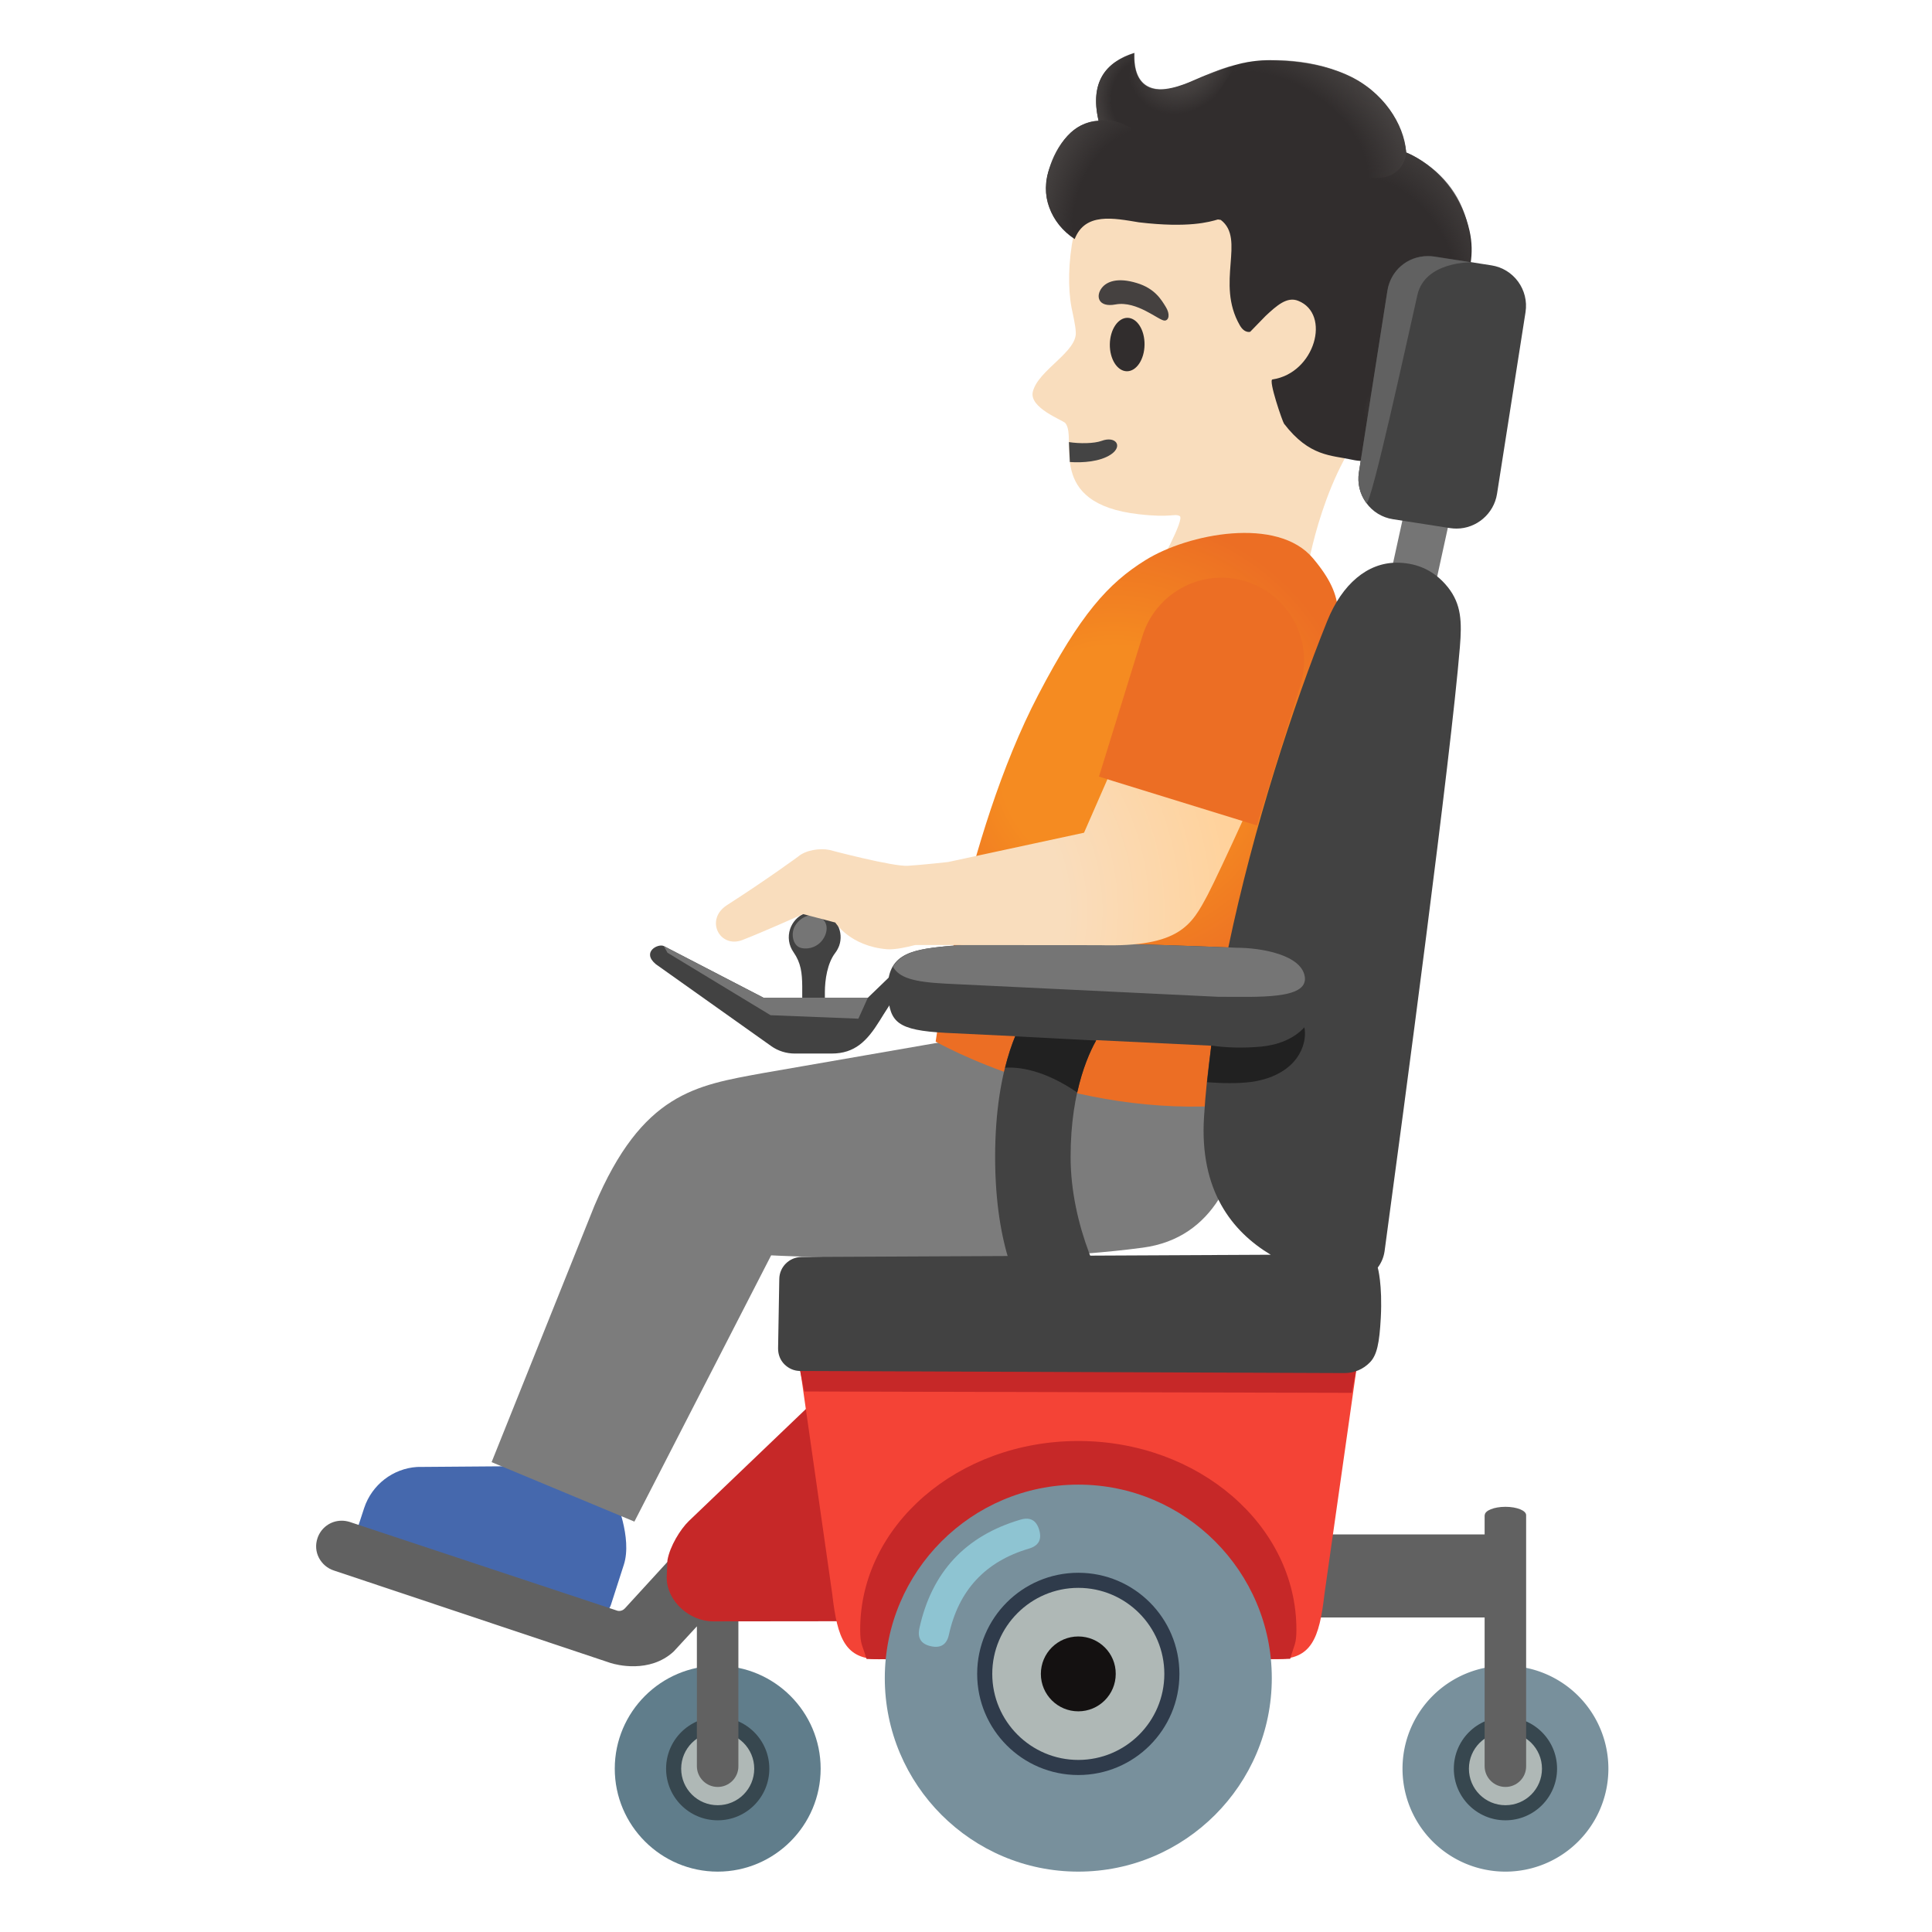 <svg viewBox="0 0 128 128" xmlns="http://www.w3.org/2000/svg">
  <defs>
    <radialGradient id="arm_2_" cx="60.824" cy="-58.648" gradientTransform="matrix(1 0.028 0.028 -1 0 0)" gradientUnits="userSpaceOnUse" r="22.581">
      <stop offset="0.5" stop-color="#F9DDBD"/>
      <stop offset="1" stop-color="#FFD29C"/>
    </radialGradient>
    <radialGradient id="SVGID_1_" cx="25.753" cy="119.741" gradientTransform="matrix(0.055 0.999 0.741 -0.041 0 0)" gradientUnits="userSpaceOnUse" r="12.968">
      <stop offset="0.699" stop-color="#454140" stop-opacity="0"/>
      <stop offset="1" stop-color="#454140"/>
    </radialGradient>
    <radialGradient id="SVGID_2_" cx="67.441" cy="33.805" gradientTransform="matrix(0.835 0.55 0.652 -0.99 0 0)" gradientUnits="userSpaceOnUse" r="3.49">
      <stop offset="0.58" stop-color="#454140"/>
      <stop offset="1" stop-color="#454140" stop-opacity="0"/>
    </radialGradient>
    <radialGradient id="SVGID_3_" cx="75.895" cy="0.289" gradientTransform="matrix(0.996 0.09 0.11 -1.218 0 0)" gradientUnits="userSpaceOnUse" r="3.117">
      <stop offset="0.638" stop-color="#454140" stop-opacity="0"/>
      <stop offset="1" stop-color="#454140"/>
    </radialGradient>
    <radialGradient id="SVGID_4_" cx="81.816" cy="6.616" gradientTransform="matrix(0.883 0.281 0.397 -1.346 0 0)" gradientUnits="userSpaceOnUse" r="6.596">
      <stop offset="0.598" stop-color="#454140" stop-opacity="0"/>
      <stop offset="1" stop-color="#454140"/>
    </radialGradient>
    <radialGradient id="SVGID_5_" cx="-75.846" cy="-54.011" gradientTransform="matrix(-0.863 -0.539 -0.353 0.574 0 0)" gradientUnits="userSpaceOnUse" r="10.237">
      <stop offset="0.637" stop-color="#454140" stop-opacity="0"/>
      <stop offset="1" stop-color="#454140"/>
    </radialGradient>
    <radialGradient id="SVGID_6_" cx="-96.919" cy="-15.826" gradientTransform="matrix(-0.986 -0.164 0.122 -0.732 0 0)" gradientUnits="userSpaceOnUse" r="3.326">
      <stop offset="0.538" stop-color="#454140"/>
      <stop offset="1" stop-color="#454140" stop-opacity="0"/>
    </radialGradient>
    <radialGradient id="SVGID_7_" cx="56.784" cy="-103.124" gradientTransform="matrix(0.778 -0.629 -0.467 -0.577 0 0)" gradientUnits="userSpaceOnUse" r="4.449">
      <stop offset="0.699" stop-color="#454140" stop-opacity="0"/>
      <stop offset="1" stop-color="#454140"/>
    </radialGradient>
    <radialGradient id="SVGID_8_" cx="73.815" cy="50.423" gradientUnits="userSpaceOnUse" r="16.415">
      <stop offset="0.463" stop-color="#F58B21"/>
      <stop offset="0.697" stop-color="#F17E22"/>
      <stop offset="1" stop-color="#EC6E24"/>
    </radialGradient>
  </defs>
  <path id="head_2_" d="M93.39,13.48 C91.02,9.24 85.39,5.77 80.57,6.34 C75.17,6.98 72.11,10.71 71.13,15.57 C70.77,17.33 70.75,19.1 70.99,20.37 C71.02,20.52 71.27,21.63 71.27,21.97 C71.41,23.3 68.8,24.49 68.43,25.94 C68.15,27.02 70.41,27.83 70.58,28.03 C71.43,29.05 69.19,33.36 75.45,34.07 C77.63,34.32 77.8,34 78.16,34.19 C78.52,34.38 76.65,37.73 76.65,37.73 L86.62,37.73 C86.62,37.73 87.68,30.97 91.25,27.38 C94.42,24.21 94.91,16.21 93.39,13.48 Z" fill="#F9DDBD"/>
  <path id="mouth_1_" d="M70.82,29.29 C71.53,29.4 72.48,29.39 72.98,29.21 C73.91,28.86 74.43,29.55 73.6,30.11 C72.88,30.59 71.74,30.67 70.88,30.61 L70.82,29.29 Z" fill="#444444"/>
  <path id="eye_1_" d="M74.704,21.057 C75.339,21.066 75.843,21.865 75.829,22.843 C75.816,23.82 75.29,24.605 74.655,24.597 C74.02,24.588 73.516,23.788 73.529,22.811 C73.543,21.833 74.069,21.048 74.704,21.057 Z" fill="#312D2D"/>
  <path id="eyebrow_1_" d="M73.91,20.17 C72.76,20.39 72.57,19.62 73,19.07 C73.32,18.66 74.03,18.36 75.31,18.75 C76.52,19.11 76.95,19.87 77.24,20.34 C77.53,20.81 77.45,21.23 77.16,21.24 C76.77,21.24 75.33,19.91 73.91,20.17 Z" fill="#454140"/>
  <path id="hair_2_" d="M97.36,15.29 C96.46,11.3 93.16,10.1 93.16,10.1 C93.16,10.1 92.8,4.05 84.12,3.99 C81.46,3.97 79.54,5.33 77.87,5.8 C76.44,6.2 75.06,5.84 75.15,3.51 C73.22,4.13 72.2,5.44 72.78,8 C71.03,8.12 70.17,9.48 69.55,11.1 C68.86,12.89 69.6,14.79 71.2,15.84 C71.89,14.06 73.77,14.45 75.46,14.73 C78.75,15.12 80.14,14.7 80.69,14.54 C80.81,14.56 80.88,14.57 80.88,14.57 C82.55,15.84 80.52,18.74 82.14,21.55 C82.46,22.11 82.83,21.98 82.83,21.98 L83.84,20.94 C84.59,20.24 85.27,19.63 86.01,19.93 C88.2,20.8 87.13,24.72 84.3,25.14 C84.02,25.18 84.97,27.94 85.07,28.07 C86.76,30.27 88.2,30.15 89.59,30.46 C91.51,30.89 92.88,29.51 92.88,29.51 C92.88,29.51 90.69,28.02 93.98,25.98 C97.24,23.96 95.92,20.79 95.92,20.79 C95.92,20.79 98.06,18.37 97.36,15.29 Z" fill="#312D2D"/>
  <path d="M92.77,23.88 C94.83,21.92 98.56,19.53 97.13,14.49 C96.57,12.52 95.12,10.97 93.14,10.09 C93.14,10.09 93.06,10.76 92.6,11.27 C92.01,11.94 90.76,11.76 90.76,11.76 C93.84,17.02 93.12,19.98 92.77,23.88 Z" fill="url(#SVGID_1_)"/>
  <path d="M81.99,4.24 C81.18,4.41 79.52,5.13 79.2,5.27 C78.83,5.43 77.37,6.12 76.4,5.85 C75,5.47 75.19,3.76 75.17,3.49 C74.82,4.34 73.97,8.19 76.89,8.69 C78.61,8.98 79.81,7.55 80.56,6.33 C80.83,5.89 81.88,4.41 81.99,4.24 Z" fill="url(#SVGID_2_)"/>
  <path d="M72.79,7.99 C72.79,7.99 73.78,7.85 74.97,8.49 C73.89,7.41 75.15,3.5 75.15,3.5 C74.89,3.6 71.88,4.33 72.79,7.99 Z" fill="url(#SVGID_3_)"/>
  <path d="M72.79,7.99 C70.8,8.12 69.78,10.12 69.46,11.37 C69.28,12.07 69.22,12.87 69.46,13.56 C70,15.11 70.91,15.6 71.21,15.83 L74.97,8.49 C74.4,8.22 74.01,7.91 72.79,7.99 Z" fill="url(#SVGID_4_)"/>
  <path d="M89.25,4.96 C91.67,6.05 93.02,8.25 93.16,10.04 C93.2,10.56 92.3,14.75 84.18,7.95 C81.16,5.42 81.63,4.36 82.03,4.24 C83.43,3.86 86.54,3.74 89.25,4.96 Z" fill="url(#SVGID_5_)"/>
  <path d="M89.49,27.61 C89.56,24.11 94.85,25.33 94.85,25.33 C94.85,25.33 94.49,25.64 93.86,26.06 C92.99,26.65 92.41,27.19 92.22,27.84 C91.93,28.83 92.88,29.51 92.88,29.51 C92.88,29.51 89.95,29.88 89.49,27.61 Z" fill="url(#SVGID_6_)"/>
  <path d="M95.92,20.8 C95.92,20.8 93.23,23.88 92.49,24 C91.61,24.14 93.98,25.99 93.98,25.99 C93.98,25.99 97.09,24.34 95.92,20.8 Z" fill="url(#SVGID_7_)"/>
  <path d="M39.05,107.04 C39.65,107.23 40.29,106.9 40.48,106.31 L41.33,103.67 C41.91,101.88 40.75,99.25 40.75,99.25 L34.18,97.14 L27.64,97.19 C26.03,97.29 24.64,98.37 24.13,99.9 L23.74,101.09 C23.57,101.61 23.86,102.17 24.38,102.34 L39.05,107.04 Z" fill="#4568AD"/>
  <path d="M82.26,65.54 L63.79,65.54 L62.61,69 L50.46,71.11 C46.14,71.91 42.55,72.39 39.38,79.89 L32.57,96.87 L42.03,100.81 L51.09,83.17 C51.09,83.17 66.19,83.95 75.72,82.66 C85.22,81.38 82.26,65.54 82.26,65.54 Z" fill="#7C7C7C"/>
  <path d="M61.99,69.01 C61.99,69.01 63.84,55.51 68.79,46.03 C71.57,40.71 73.41,38.65 75.89,37.11 C78.72,35.35 84.64,34.19 86.99,36.99 C89.31,39.75 88.65,41 88.23,44.03 L81.7,73.2 C71,74.15 61.99,69.01 61.99,69.01 Z" fill="url(#SVGID_8_)"/>
  <path d="M106.56,117.18 A6.82 6.82 0 1 1 92.92,117.18 A6.82 6.82 0 1 1 106.56,117.18 Z" fill="#78909C"/>
  <path d="M102.66,117.18 A2.92 2.92 0 1 1 96.82,117.18 A2.92 2.92 0 1 1 102.66,117.18 Z" fill="#AFB8B6"/>
  <path d="M99.74,114.76 C101.07,114.76 102.16,115.84 102.16,117.18 C102.16,118.52 101.08,119.6 99.74,119.6 C98.4,119.6 97.32,118.52 97.32,117.18 C97.32,115.84 98.41,114.76 99.74,114.76 M99.74,113.76 C97.85,113.76 96.32,115.29 96.32,117.18 C96.32,119.07 97.85,120.6 99.74,120.6 C101.63,120.6 103.16,119.07 103.16,117.18 C103.16,115.29 101.63,113.76 99.74,113.76 Z" fill="#37474F"/>
  <path d="M99.74,99.83 C98.98,99.83 98.37,100.08 98.37,100.38 L98.36,100.38 L98.36,101.66 L85.33,101.66 L85.33,107.16 L98.36,107.16 L98.36,117.01 C98.36,117.77 98.98,118.39 99.74,118.39 C100.5,118.39 101.12,117.77 101.11,117.01 L101.11,100.38 C101.11,100.08 100.5,99.83 99.74,99.83 Z" fill="#616161"/>
  <path d="M47.55,124 C43.79,124 40.73,120.94 40.73,117.18 C40.73,113.42 43.79,110.36 47.55,110.36 C51.31,110.36 54.37,113.42 54.37,117.18 C54.37,120.94 51.31,124 47.55,124 Z" fill="#607D8B"/>
  <path d="M47.55,120.1 C45.94,120.1 44.63,118.79 44.63,117.18 C44.63,115.57 45.94,114.26 47.55,114.26 C49.16,114.26 50.47,115.57 50.47,117.18 C50.47,118.79 49.16,120.1 47.55,120.1 Z" fill="#AFB8B6"/>
  <path d="M47.55,114.76 C48.88,114.76 49.97,115.84 49.97,117.18 C49.97,118.52 48.89,119.6 47.55,119.6 C46.21,119.6 45.13,118.52 45.13,117.18 C45.13,115.84 46.22,114.76 47.55,114.76 M47.55,113.76 C45.66,113.76 44.13,115.29 44.13,117.18 C44.13,119.07 45.66,120.6 47.55,120.6 C49.44,120.6 50.97,119.07 50.97,117.18 C50.97,115.29 49.44,113.76 47.55,113.76 Z" fill="#37474F"/>
  <path d="M46.17,101.35 L41.4,106.56 C41.3,106.67 41.16,106.73 41.02,106.73 C40.96,106.73 40.91,106.72 40.86,106.7 L23.16,100.83 C22.99,100.78 22.82,100.75 22.64,100.75 C21.9,100.75 21.26,101.22 21.03,101.92 C20.89,102.35 20.92,102.81 21.13,103.21 C21.34,103.61 21.69,103.91 22.12,104.05 L40.46,110.18 C40.81,110.29 43.03,110.89 44.63,109.42 C44.69,109.35 45.3,108.69 46.17,107.75 L46.17,117.01 C46.17,117.77 46.79,118.39 47.55,118.39 C48.31,118.39 48.93,117.77 48.92,117.01 L48.92,104.76 L46.17,101.35 Z" fill="#616161"/>
  <path d="M47.25,107.42 C45.68,107.42 44.17,106.08 44.17,104.51 L44.22,103.37 C44.38,102.44 45.08,101.31 45.64,100.77 L53.79,92.97 L56.51,107.41 L47.25,107.42 L47.25,107.42 Z" fill="#C62828"/>
  <path d="M58.28,109.93 C56.01,109.93 55.48,108.6 55.14,105.62 L52.99,90.56 L89.89,90.56 L87.75,105.6 C87.41,108.59 86.87,109.92 84.61,109.92 L58.28,109.92 L58.28,109.93 Z" fill="#F44336"/>
  <path d="M53.01,90.83 L53.29,92.19 L89.56,92.28 L89.89,90.56 Z" fill="#C62828"/>
  <path d="M71.44,95.47 C63.47,95.47 56.99,101.07 56.99,107.96 C56.99,108.97 57.14,108.97 57.41,109.91 C57.67,109.97 85.22,109.96 85.48,109.9 C85.74,108.96 85.89,108.96 85.89,107.96 C85.89,101.07 79.41,95.47 71.44,95.47 Z" fill="#C62828"/>
  <path d="M71.44,124 C64.37,124 58.62,118.25 58.62,111.18 C58.62,104.11 64.37,98.36 71.44,98.36 C78.51,98.36 84.26,104.11 84.26,111.18 C84.26,118.25 78.51,124 71.44,124 Z" fill="#78909C"/>
  <path d="M71.44,117.11 C68.02,117.11 65.24,114.33 65.24,110.91 C65.24,107.49 68.02,104.71 71.44,104.71 C74.86,104.71 77.64,107.49 77.64,110.91 C77.64,114.33 74.86,117.11 71.44,117.11 Z" fill="#AFB8B6"/>
  <path d="M71.44,105.2 C74.59,105.2 77.14,107.76 77.14,110.9 C77.14,114.05 74.58,116.6 71.44,116.6 C68.3,116.6 65.74,114.04 65.74,110.9 C65.74,107.76 68.3,105.2 71.44,105.2 M71.44,104.2 C67.74,104.2 64.74,107.2 64.74,110.9 C64.74,114.6 67.74,117.6 71.44,117.6 C75.14,117.6 78.14,114.6 78.14,110.9 C78.14,107.2 75.14,104.2 71.44,104.2 Z" fill="#2F3B4B"/>
  <path d="M71.44,108.42 C70.07,108.42 68.96,109.53 68.96,110.9 C68.96,112.27 70.07,113.38 71.44,113.38 C72.81,113.38 73.92,112.27 73.92,110.9 C73.93,109.53 72.81,108.42 71.44,108.42 Z" fill="#141111"/>
  <path d="M91.97,38.78 L93.2,33.17 L96.17,33.84 L94.98,39.28 Z" fill="#757575"/>
  <path d="M96.5,35.02 C96.36,35.02 96.22,35.01 96.08,34.99 L92.29,34.4 C91.57,34.29 90.94,33.9 90.52,33.32 C90.09,32.73 89.92,32.02 90.03,31.3 L91.92,19.25 C92.13,17.92 93.25,16.96 94.6,16.96 C94.74,16.96 94.88,16.97 95.02,16.99 L98.81,17.58 C100.29,17.81 101.3,19.2 101.07,20.68 L99.18,32.73 C98.97,34.04 97.82,35.02 96.5,35.02 Z" fill="#424242"/>
  <path d="M93.91,19.53 C94.42,17.31 97.48,17.38 97.48,17.38 L95.02,17 C94.88,16.98 94.74,16.97 94.6,16.97 C93.25,16.97 92.13,17.93 91.92,19.26 L90.03,31.3 C89.92,32.02 90.09,32.73 90.52,33.32 C90.81,33.72 93.4,21.74 93.91,19.53 Z" fill="#616161"/>
  <path d="M96.72,42.88 C96.86,41.18 96.82,40.04 95.93,38.91 C94.9,37.62 93.62,37.28 92.53,37.28 C90.6,37.28 88.92,38.69 87.93,41.15 C85.68,46.73 83.06,54.75 81.38,62.77 C79.63,62.7 73.7,62.46 68.8,62.46 C66.2,62.46 62.6,62.7 62.6,62.7 C60.22,62.93 58.66,63.27 58.83,65.85 C58.95,67.73 59.44,68.26 62.67,68.43 L80.25,69.28 C80.03,70.89 79.86,72.47 79.77,74 C79.46,78.87 81.62,81.59 84.19,83.13 L53.09,83.28 C52.29,83.29 51.64,83.94 51.63,84.73 L51.55,89.34 C51.55,89.74 51.69,90.11 51.97,90.39 C52.25,90.67 52.62,90.83 53.01,90.83 L89.07,90.97 C89.72,90.97 90.32,90.72 90.77,90.25 C91.22,89.78 91.39,89 91.48,87.33 C91.6,85.1 91.28,83.98 91.28,83.98 C91.51,83.68 91.67,83.31 91.73,82.91 C93.03,73.31 96.12,50.18 96.72,42.88 Z" fill="#424242"/>
  <path d="M68.42,86.78 C67.69,85.82 65.93,82.86 65.93,76.65 C65.93,70.43 67.7,67.47 68.43,66.51 L72.9,68.46 C72.22,69.51 70.93,72.1 70.93,76.65 C70.93,81.17 73.01,85.49 74.5,87.44 C74.5,87.44 68.42,86.78 68.42,86.78 Z" fill="#424242"/>
  <path d="M54.65,66.6 L54.65,65.74 C54.65,64.9 54.82,63.81 55.33,63.14 C55.44,63 55.53,62.83 55.6,62.65 C55.91,61.75 55.43,60.78 54.53,60.47 C53.63,60.16 52.66,60.64 52.35,61.54 C52.17,62.08 52.26,62.64 52.57,63.08 C53.07,63.8 53.14,64.46 53.15,65.34 L53.15,66.58 C53.15,66.8 54.65,66.87 54.65,66.6 Z" fill="#424242"/>
  <path d="M59.24,64.42 L57.5,66.1 L50.58,66.1 L43.98,62.68 C43.61,62.49 42.48,63.07 43.45,63.88 L51.1,69.31 C51.55,69.63 52.1,69.8 52.65,69.8 L55.1,69.8 C56.64,69.8 57.45,68.96 58.27,67.64 C58.58,67.13 59.17,66.23 59.17,66.23 L59.24,64.42 Z" fill="#424242"/>
  <path d="M81.91,62.79 C81.84,62.79 74.6,62.46 68.8,62.46 C66.2,62.46 64.27,62.52 63.07,62.65 L62.6,62.7 C60.96,62.86 59.72,63.09 59.16,64.05 C59.58,64.78 60.51,65.06 62.67,65.17 L80.69,66.04 C83.34,66.04 86.63,66.23 86.45,64.74 C86.26,63.26 83.57,62.79 81.91,62.79 Z" fill="#757575"/>
  <path d="M80.25,69.27 C81.31,69.43 82.5,69.44 83.56,69.34 C84.62,69.24 85.7,68.85 86.42,68.06 C86.59,68.99 86.17,69.96 85.47,70.59 C84.77,71.22 83.84,71.55 82.91,71.68 C81.98,71.8 80.91,71.77 79.97,71.7" fill="#212121"/>
  <path d="M54.06,60.66 C54.76,60.85 54.92,61.46 54.63,62.05 C54.28,62.76 53.52,62.94 53.03,62.79 C52.54,62.64 52.39,61.9 52.64,61.4 C52.92,60.86 53.55,60.52 54.06,60.66 Z" fill="#757575"/>
  <path d="M51.05,67.26 L56.87,67.49 L57.5,66.1 L50.58,66.1 L43.98,62.68 L44.22,63.12 Z" fill="#757575"/>
  <path d="M71.37,72.38 C71.72,70.8 72.21,69.67 72.62,68.94 L67.26,68.66 C67.02,69.24 66.79,69.93 66.59,70.74 C67.43,70.68 69.12,70.84 71.37,72.38 Z" fill="#212121"/>
  <path d="M60.913,107.876 Q62.137,102.294 67.607,100.681 Q68.566,100.398 68.849,101.357 Q69.132,102.316 68.173,102.599 Q63.837,103.878 62.867,108.304 Q62.653,109.281 61.676,109.067 Q61.187,108.96 60.997,108.662 Q60.806,108.364 60.913,107.876 Z" fill="#94D1E0" opacity="0.8"/>
  <path id="arm_1_" d="M84.01,50.38 C84.14,50.08 75.01,47.87 75.01,47.88 L71.82,55.17 L62.82,57.11 L62.82,57.11 C62.82,57.11 61.13,57.3 60.15,57.36 C59.17,57.43 54.95,56.31 54.95,56.31 C54.31,56.18 53.38,56.32 52.88,56.75 C52.88,56.75 50.9,58.21 48.16,59.97 C46.68,60.93 47.68,62.85 49.18,62.28 C50.41,61.81 53.21,60.56 53.21,60.56 L55.34,61.12 C55.34,61.12 56.32,62.69 58.77,62.89 C59.29,62.93 60.1,62.75 60.64,62.61 L72.86,62.62 C78.17,62.77 78.95,61.28 80.02,59.27 C80.77,57.84 84.14,50.51 84.01,50.38 Z" fill="url(#arm_2_)"/>
  <path d="M86.16,45.38 L83.28,54.69 L82.57,54.47 L73.73,51.74 L72.81,51.45 L75.69,42.14 C76.37,39.94 78.31,38.47 80.47,38.29 C81.16,38.23 81.86,38.31 82.55,38.52 C85.43,39.42 87.05,42.49 86.16,45.38 Z" fill="#EC6E24"/>
</svg>